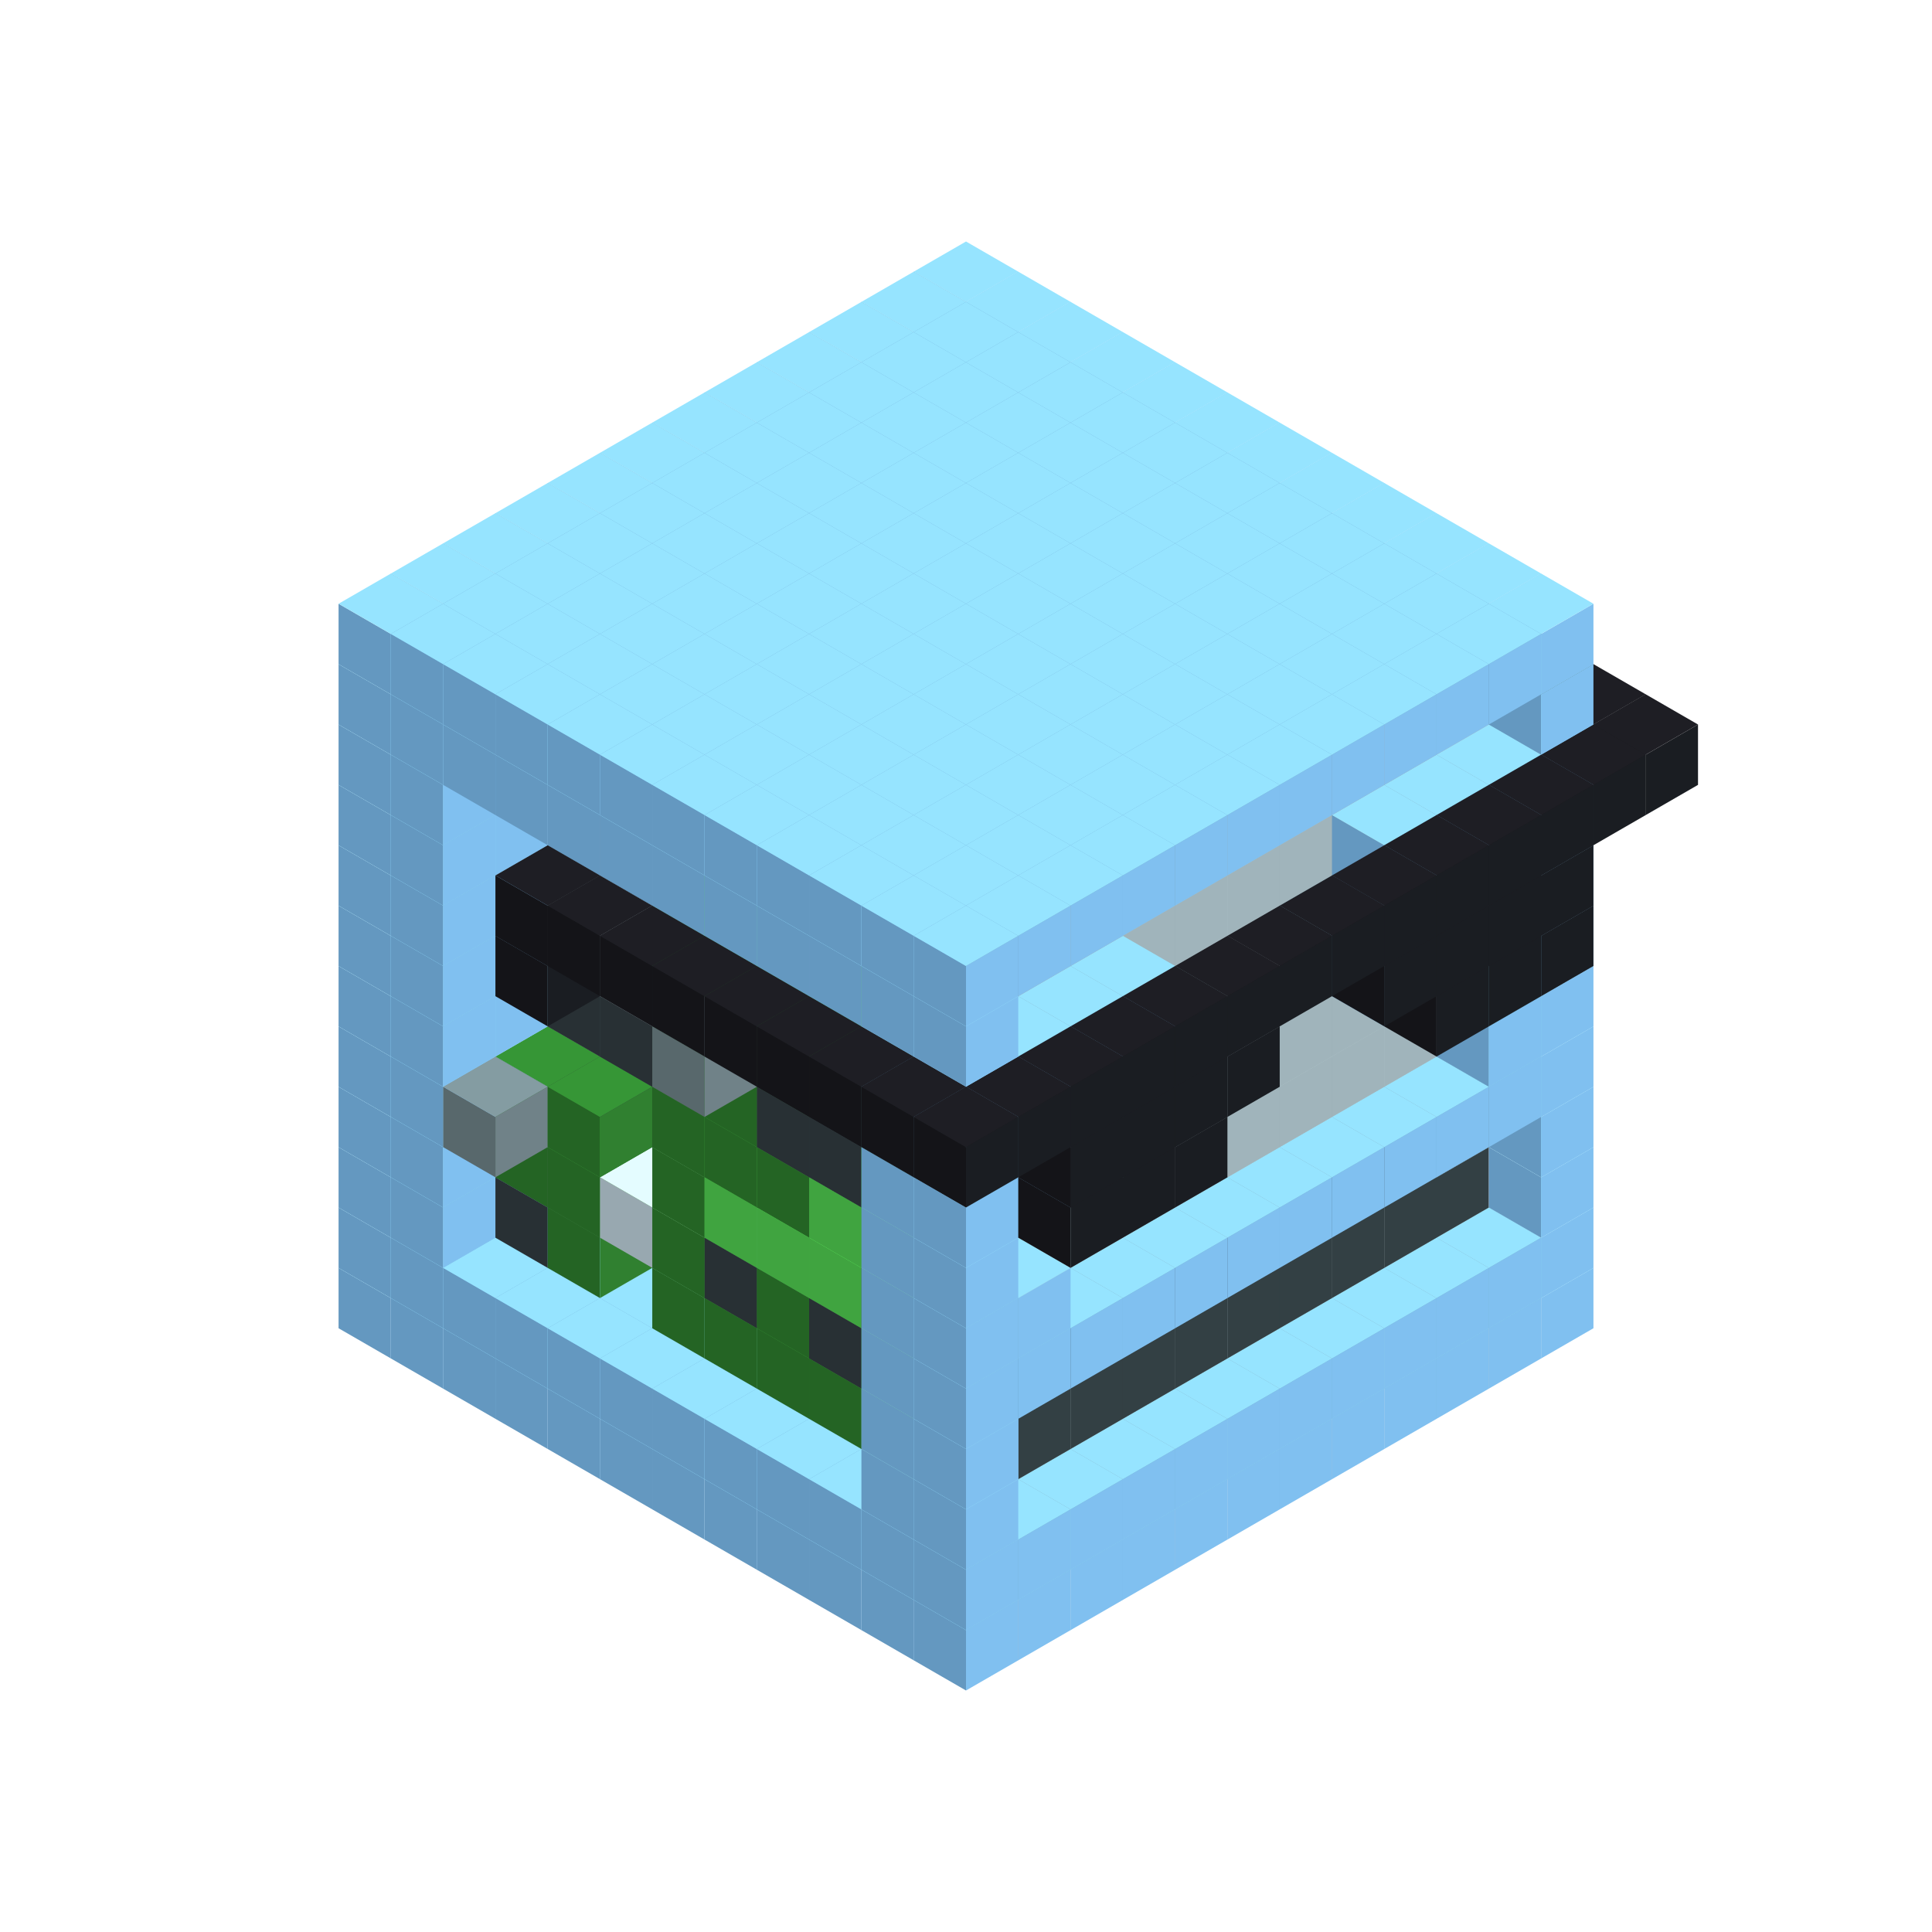 
<svg width='600' height='600' viewBox='4436371 5550000 3200000 3200000' xmlns='http://www.w3.org/2000/svg' xmlns:xlink='http://www.w3.org/1999/xlink'>
<use xlink:href='#v-0x00000076-1' transform='translate(983738,3600000)'/>
<use xlink:href='#v-0x00000076-1' transform='translate(1070341,3650000)'/>
<use xlink:href='#v-0x00000076-1' transform='translate(1156944,3700000)'/>
<use xlink:href='#v-0x00000076-1' transform='translate(1243547,3750000)'/>
<use xlink:href='#v-0x00000076-1' transform='translate(1330150,3800000)'/>
<use xlink:href='#v-0x00000076-1' transform='translate(1416753,3850000)'/>
<use xlink:href='#v-0x00000076-1' transform='translate(1503356,3900000)'/>
<use xlink:href='#v-0x00000076-1' transform='translate(1589959,3950000)'/>
<use xlink:href='#v-0x00000076-1' transform='translate(1676562,4000000)'/>
<use xlink:href='#v-0x00000076-1' transform='translate(1763165,4050000)'/>
<use xlink:href='#v-0x00000076-1' transform='translate(1849768,4100000)'/>
<use xlink:href='#v-0x00000076-1' transform='translate(2889004,3600000)'/>
<use xlink:href='#v-0x00000076-1' transform='translate(2802401,3650000)'/>
<use xlink:href='#v-0x00000076-1' transform='translate(2715798,3700000)'/>
<use xlink:href='#v-0x00000076-1' transform='translate(2629195,3750000)'/>
<use xlink:href='#v-0x00000076-1' transform='translate(2542592,3800000)'/>
<use xlink:href='#v-0x00000076-1' transform='translate(2455989,3850000)'/>
<use xlink:href='#v-0x00000076-1' transform='translate(2369386,3900000)'/>
<use xlink:href='#v-0x00000076-1' transform='translate(2282783,3950000)'/>
<use xlink:href='#v-0x00000076-1' transform='translate(2196180,4000000)'/>
<use xlink:href='#v-0x00000076-1' transform='translate(2109577,4050000)'/>
<use xlink:href='#v-0x00000076-1' transform='translate(2022974,4100000)'/>
<use xlink:href='#v-0x00000076-1' transform='translate(1936371,4150000)'/>
<use xlink:href='#v-0x00000076-1' transform='translate(983738,3500000)'/>
<use xlink:href='#v-0x00000076-1' transform='translate(1156944,3500000)'/>
<use xlink:href='#v-0x00000076-1' transform='translate(1070341,3550000)'/>
<use xlink:href='#v-0x00000076-1' transform='translate(1243547,3550000)'/>
<use xlink:href='#v-0x00000076-1' transform='translate(1156944,3600000)'/>
<use xlink:href='#v-0x00000076-1' transform='translate(1330150,3600000)'/>
<use xlink:href='#v-0x00000076-1' transform='translate(1243547,3650000)'/>
<use xlink:href='#v-0x00000076-1' transform='translate(1416753,3650000)'/>
<use xlink:href='#v-0x00000076-1' transform='translate(1330150,3700000)'/>
<use xlink:href='#v-0x00000076-1' transform='translate(1503356,3700000)'/>
<use xlink:href='#v-0x00000076-1' transform='translate(1416753,3750000)'/>
<use xlink:href='#v-0x00000076-1' transform='translate(1589959,3750000)'/>
<use xlink:href='#v-0x00000076-1' transform='translate(1503356,3800000)'/>
<use xlink:href='#v-0x00000076-1' transform='translate(1676562,3800000)'/>
<use xlink:href='#v-0x00000076-1' transform='translate(1589959,3850000)'/>
<use xlink:href='#v-0x00000076-1' transform='translate(1763165,3850000)'/>
<use xlink:href='#v-0x00000076-1' transform='translate(1676562,3900000)'/>
<use xlink:href='#v-0x00000076-1' transform='translate(1849768,3900000)'/>
<use xlink:href='#v-0x00000076-1' transform='translate(1763165,3950000)'/>
<use xlink:href='#v-0x00000076-2' transform='translate(2715798,3500000)'/>
<use xlink:href='#v-0x00000076-2' transform='translate(2629195,3550000)'/>
<use xlink:href='#v-0x00000076-2' transform='translate(2542592,3600000)'/>
<use xlink:href='#v-0x00000076-2' transform='translate(2455989,3650000)'/>
<use xlink:href='#v-0x00000076-2' transform='translate(2369386,3700000)'/>
<use xlink:href='#v-0x00000076-2' transform='translate(2282783,3750000)'/>
<use xlink:href='#v-0x00000076-2' transform='translate(2196180,3800000)'/>
<use xlink:href='#v-0x00000076-2' transform='translate(2109577,3850000)'/>
<use xlink:href='#v-0x00000076-2' transform='translate(2022974,3900000)'/>
<use xlink:href='#v-0x00000076-1' transform='translate(1936371,3950000)'/>
<use xlink:href='#v-0x00000076-1' transform='translate(1849768,4000000)'/>
<use xlink:href='#v-0x00000076-1' transform='translate(2889004,3500000)'/>
<use xlink:href='#v-0x00000076-1' transform='translate(2802401,3550000)'/>
<use xlink:href='#v-0x00000076-1' transform='translate(2715798,3600000)'/>
<use xlink:href='#v-0x00000076-1' transform='translate(2629195,3650000)'/>
<use xlink:href='#v-0x00000076-1' transform='translate(2542592,3700000)'/>
<use xlink:href='#v-0x00000076-1' transform='translate(2455989,3750000)'/>
<use xlink:href='#v-0x00000076-1' transform='translate(2369386,3800000)'/>
<use xlink:href='#v-0x00000076-1' transform='translate(2282783,3850000)'/>
<use xlink:href='#v-0x00000076-1' transform='translate(2196180,3900000)'/>
<use xlink:href='#v-0x00000076-1' transform='translate(2109577,3950000)'/>
<use xlink:href='#v-0x00000076-1' transform='translate(2022974,4000000)'/>
<use xlink:href='#v-0x00000076-1' transform='translate(1936371,4050000)'/>
<use xlink:href='#v-0x00000076-1' transform='translate(983738,3400000)'/>
<use xlink:href='#v-0x00000076-1' transform='translate(1156944,3400000)'/>
<use xlink:href='#v-0x00000076-1' transform='translate(1070341,3450000)'/>
<use xlink:href='#v-0x00000076-8' transform='translate(1330150,3400000)'/>
<use xlink:href='#v-0x00000076-8' transform='translate(1243547,3450000)'/>
<use xlink:href='#v-0x00000076-8' transform='translate(1416753,3450000)'/>
<use xlink:href='#v-0x00000076-6' transform='translate(1330150,3500000)'/>
<use xlink:href='#v-0x00000076-8' transform='translate(1503356,3500000)'/>
<use xlink:href='#v-0x00000076-8' transform='translate(1589959,3550000)'/>
<use xlink:href='#v-0x00000076-6' transform='translate(1503356,3600000)'/>
<use xlink:href='#v-0x00000076-8' transform='translate(1676562,3600000)'/>
<use xlink:href='#v-0x00000076-6' transform='translate(1589959,3650000)'/>
<use xlink:href='#v-0x00000076-8' transform='translate(1763165,3650000)'/>
<use xlink:href='#v-0x00000076-6' transform='translate(1676562,3700000)'/>
<use xlink:href='#v-0x00000076-8' transform='translate(1849768,3700000)'/>
<use xlink:href='#v-0x00000076-6' transform='translate(1763165,3750000)'/>
<use xlink:href='#v-0x00000076-8' transform='translate(1936371,3750000)'/>
<use xlink:href='#v-0x00000076-6' transform='translate(1849768,3800000)'/>
<use xlink:href='#v-0x00000076-4' transform='translate(2715798,3400000)'/>
<use xlink:href='#v-0x00000076-4' transform='translate(2629195,3450000)'/>
<use xlink:href='#v-0x00000076-4' transform='translate(2542592,3500000)'/>
<use xlink:href='#v-0x00000076-4' transform='translate(2455989,3550000)'/>
<use xlink:href='#v-0x00000076-4' transform='translate(2369386,3600000)'/>
<use xlink:href='#v-0x00000076-4' transform='translate(2282783,3650000)'/>
<use xlink:href='#v-0x00000076-4' transform='translate(2196180,3700000)'/>
<use xlink:href='#v-0x00000076-4' transform='translate(2109577,3750000)'/>
<use xlink:href='#v-0x00000076-4' transform='translate(2022974,3800000)'/>
<use xlink:href='#v-0x00000076-1' transform='translate(1936371,3850000)'/>
<use xlink:href='#v-0x00000076-1' transform='translate(1849768,3900000)'/>
<use xlink:href='#v-0x00000076-1' transform='translate(2889004,3400000)'/>
<use xlink:href='#v-0x00000076-1' transform='translate(1936371,3950000)'/>
<use xlink:href='#v-0x00000076-1' transform='translate(983738,3300000)'/>
<use xlink:href='#v-0x00000076-1' transform='translate(1156944,3300000)'/>
<use xlink:href='#v-0x00000076-1' transform='translate(1070341,3350000)'/>
<use xlink:href='#v-0x00000076-8' transform='translate(1330150,3300000)'/>
<use xlink:href='#v-0x00000076-6' transform='translate(1243547,3350000)'/>
<use xlink:href='#v-0x00000076-8' transform='translate(1416753,3350000)'/>
<use xlink:href='#v-0x00000076-6' transform='translate(1330150,3400000)'/>
<use xlink:href='#v-0x00000076-8' transform='translate(1503356,3400000)'/>
<use xlink:href='#v-0x00000076-10' transform='translate(1416753,3450000)'/>
<use xlink:href='#v-0x00000076-8' transform='translate(1589959,3450000)'/>
<use xlink:href='#v-0x00000076-6' transform='translate(1503356,3500000)'/>
<use xlink:href='#v-0x00000076-8' transform='translate(1676562,3500000)'/>
<use xlink:href='#v-0x00000076-8' transform='translate(1589959,3550000)'/>
<use xlink:href='#v-0x00000076-8' transform='translate(1763165,3550000)'/>
<use xlink:href='#v-0x00000076-6' transform='translate(1676562,3600000)'/>
<use xlink:href='#v-0x00000076-8' transform='translate(1849768,3600000)'/>
<use xlink:href='#v-0x00000076-8' transform='translate(1763165,3650000)'/>
<use xlink:href='#v-0x00000076-8' transform='translate(1936371,3650000)'/>
<use xlink:href='#v-0x00000076-6' transform='translate(1849768,3700000)'/>
<use xlink:href='#v-0x00000076-4' transform='translate(2715798,3300000)'/>
<use xlink:href='#v-0x00000076-4' transform='translate(2629195,3350000)'/>
<use xlink:href='#v-0x00000076-4' transform='translate(2542592,3400000)'/>
<use xlink:href='#v-0x00000076-4' transform='translate(2455989,3450000)'/>
<use xlink:href='#v-0x00000076-4' transform='translate(2369386,3500000)'/>
<use xlink:href='#v-0x00000076-4' transform='translate(2282783,3550000)'/>
<use xlink:href='#v-0x00000076-4' transform='translate(2196180,3600000)'/>
<use xlink:href='#v-0x00000076-4' transform='translate(2109577,3650000)'/>
<use xlink:href='#v-0x00000076-4' transform='translate(2022974,3700000)'/>
<use xlink:href='#v-0x00000076-1' transform='translate(1936371,3750000)'/>
<use xlink:href='#v-0x00000076-1' transform='translate(1849768,3800000)'/>
<use xlink:href='#v-0x00000076-1' transform='translate(2889004,3300000)'/>
<use xlink:href='#v-0x00000076-1' transform='translate(1936371,3850000)'/>
<use xlink:href='#v-0x00000076-1' transform='translate(983738,3200000)'/>
<use xlink:href='#v-0x00000076-1' transform='translate(1156944,3200000)'/>
<use xlink:href='#v-0x00000076-1' transform='translate(1070341,3250000)'/>
<use xlink:href='#v-0x00000076-8' transform='translate(1330150,3200000)'/>
<use xlink:href='#v-0x00000076-6' transform='translate(1243547,3250000)'/>
<use xlink:href='#v-0x00000076-9' transform='translate(1156944,3300000)'/>
<use xlink:href='#v-0x00000076-8' transform='translate(1416753,3250000)'/>
<use xlink:href='#v-0x00000076-6' transform='translate(1330150,3300000)'/>
<use xlink:href='#v-0x00000076-8' transform='translate(1503356,3300000)'/>
<use xlink:href='#v-0x00000076-8' transform='translate(1589959,3350000)'/>
<use xlink:href='#v-0x00000076-6' transform='translate(1503356,3400000)'/>
<use xlink:href='#v-0x00000076-8' transform='translate(1676562,3400000)'/>
<use xlink:href='#v-0x00000076-7' transform='translate(1589959,3450000)'/>
<use xlink:href='#v-0x00000076-8' transform='translate(1763165,3450000)'/>
<use xlink:href='#v-0x00000076-7' transform='translate(1676562,3500000)'/>
<use xlink:href='#v-0x00000076-8' transform='translate(1849768,3500000)'/>
<use xlink:href='#v-0x00000076-7' transform='translate(1763165,3550000)'/>
<use xlink:href='#v-0x00000076-8' transform='translate(1936371,3550000)'/>
<use xlink:href='#v-0x00000076-6' transform='translate(1849768,3600000)'/>
<use xlink:href='#v-0x00000076-2' transform='translate(2715798,3200000)'/>
<use xlink:href='#v-0x00000076-2' transform='translate(2629195,3250000)'/>
<use xlink:href='#v-0x00000076-2' transform='translate(2542592,3300000)'/>
<use xlink:href='#v-0x00000076-2' transform='translate(2455989,3350000)'/>
<use xlink:href='#v-0x00000076-2' transform='translate(2369386,3400000)'/>
<use xlink:href='#v-0x00000076-2' transform='translate(2282783,3450000)'/>
<use xlink:href='#v-0x00000076-2' transform='translate(2196180,3500000)'/>
<use xlink:href='#v-0x00000076-2' transform='translate(2109577,3550000)'/>
<use xlink:href='#v-0x00000076-2' transform='translate(2022974,3600000)'/>
<use xlink:href='#v-0x00000076-1' transform='translate(1936371,3650000)'/>
<use xlink:href='#v-0x00000076-1' transform='translate(1849768,3700000)'/>
<use xlink:href='#v-0x00000076-1' transform='translate(2889004,3200000)'/>
<use xlink:href='#v-0x00000076-1' transform='translate(2802401,3250000)'/>
<use xlink:href='#v-0x00000076-1' transform='translate(2715798,3300000)'/>
<use xlink:href='#v-0x00000076-1' transform='translate(2629195,3350000)'/>
<use xlink:href='#v-0x00000076-1' transform='translate(2542592,3400000)'/>
<use xlink:href='#v-0x00000076-1' transform='translate(2455989,3450000)'/>
<use xlink:href='#v-0x00000076-1' transform='translate(2369386,3500000)'/>
<use xlink:href='#v-0x00000076-1' transform='translate(2282783,3550000)'/>
<use xlink:href='#v-0x00000076-1' transform='translate(2196180,3600000)'/>
<use xlink:href='#v-0x00000076-1' transform='translate(2109577,3650000)'/>
<use xlink:href='#v-0x00000076-1' transform='translate(2022974,3700000)'/>
<use xlink:href='#v-0x00000076-1' transform='translate(1936371,3750000)'/>
<use xlink:href='#v-0x00000076-1' transform='translate(983738,3100000)'/>
<use xlink:href='#v-0x00000076-1' transform='translate(1156944,3100000)'/>
<use xlink:href='#v-0x00000076-1' transform='translate(1070341,3150000)'/>
<use xlink:href='#v-0x00000076-8' transform='translate(1330150,3100000)'/>
<use xlink:href='#v-0x00000076-8' transform='translate(1416753,3150000)'/>
<use xlink:href='#v-0x00000076-8' transform='translate(1503356,3200000)'/>
<use xlink:href='#v-0x00000076-8' transform='translate(1589959,3250000)'/>
<use xlink:href='#v-0x00000076-6' transform='translate(1503356,3300000)'/>
<use xlink:href='#v-0x00000076-8' transform='translate(1676562,3300000)'/>
<use xlink:href='#v-0x00000076-6' transform='translate(1589959,3350000)'/>
<use xlink:href='#v-0x00000076-8' transform='translate(1763165,3350000)'/>
<use xlink:href='#v-0x00000076-6' transform='translate(1676562,3400000)'/>
<use xlink:href='#v-0x00000076-8' transform='translate(1849768,3400000)'/>
<use xlink:href='#v-0x00000076-7' transform='translate(1763165,3450000)'/>
<use xlink:href='#v-0x00000076-8' transform='translate(1936371,3450000)'/>
<use xlink:href='#v-0x00000076-6' transform='translate(1849768,3500000)'/>
<use xlink:href='#v-0x00000076-2' transform='translate(2715798,3100000)'/>
<use xlink:href='#v-0x00000076-2' transform='translate(2629195,3150000)'/>
<use xlink:href='#v-0x00000076-2' transform='translate(2542592,3200000)'/>
<use xlink:href='#v-0x00000076-2' transform='translate(2455989,3250000)'/>
<use xlink:href='#v-0x00000076-2' transform='translate(2369386,3300000)'/>
<use xlink:href='#v-0x00000076-2' transform='translate(2282783,3350000)'/>
<use xlink:href='#v-0x00000076-2' transform='translate(2196180,3400000)'/>
<use xlink:href='#v-0x00000076-2' transform='translate(2109577,3450000)'/>
<use xlink:href='#v-0x00000076-2' transform='translate(2022974,3500000)'/>
<use xlink:href='#v-0x00000076-1' transform='translate(1936371,3550000)'/>
<use xlink:href='#v-0x00000076-1' transform='translate(1849768,3600000)'/>
<use xlink:href='#v-0x00000076-1' transform='translate(2889004,3100000)'/>
<use xlink:href='#v-0x00000076-1' transform='translate(2802401,3150000)'/>
<use xlink:href='#v-0x00000076-1' transform='translate(2022974,3600000)'/>
<use xlink:href='#v-0x00000076-1' transform='translate(1936371,3650000)'/>
<use xlink:href='#v-0x00000076-1' transform='translate(983738,3000000)'/>
<use xlink:href='#v-0x00000076-1' transform='translate(1156944,3000000)'/>
<use xlink:href='#v-0x00000076-1' transform='translate(1070341,3050000)'/>
<use xlink:href='#v-0x00000076-8' transform='translate(1330150,3000000)'/>
<use xlink:href='#v-0x00000076-8' transform='translate(1416753,3050000)'/>
<use xlink:href='#v-0x00000076-8' transform='translate(1503356,3100000)'/>
<use xlink:href='#v-0x00000076-8' transform='translate(1589959,3150000)'/>
<use xlink:href='#v-0x00000076-6' transform='translate(1503356,3200000)'/>
<use xlink:href='#v-0x00000076-8' transform='translate(1676562,3200000)'/>
<use xlink:href='#v-0x00000076-6' transform='translate(1589959,3250000)'/>
<use xlink:href='#v-0x00000076-8' transform='translate(1763165,3250000)'/>
<use xlink:href='#v-0x00000076-8' transform='translate(1676562,3300000)'/>
<use xlink:href='#v-0x00000076-8' transform='translate(1849768,3300000)'/>
<use xlink:href='#v-0x00000076-8' transform='translate(1763165,3350000)'/>
<use xlink:href='#v-0x00000076-8' transform='translate(1936371,3350000)'/>
<use xlink:href='#v-0x00000076-6' transform='translate(1849768,3400000)'/>
<use xlink:href='#v-0x00000076-2' transform='translate(2715798,3000000)'/>
<use xlink:href='#v-0x00000076-2' transform='translate(2629195,3050000)'/>
<use xlink:href='#v-0x00000076-2' transform='translate(2542592,3100000)'/>
<use xlink:href='#v-0x00000076-2' transform='translate(2455989,3150000)'/>
<use xlink:href='#v-0x00000076-2' transform='translate(2369386,3200000)'/>
<use xlink:href='#v-0x00000076-2' transform='translate(2282783,3250000)'/>
<use xlink:href='#v-0x00000076-2' transform='translate(2196180,3300000)'/>
<use xlink:href='#v-0x00000076-2' transform='translate(2109577,3350000)'/>
<use xlink:href='#v-0x00000076-2' transform='translate(2022974,3400000)'/>
<use xlink:href='#v-0x00000076-1' transform='translate(1936371,3450000)'/>
<use xlink:href='#v-0x00000076-1' transform='translate(1849768,3500000)'/>
<use xlink:href='#v-0x00000076-1' transform='translate(2889004,3000000)'/>
<use xlink:href='#v-0x00000076-1' transform='translate(1936371,3550000)'/>
<use xlink:href='#v-0x00000076-1' transform='translate(983738,2900000)'/>
<use xlink:href='#v-0x00000076-1' transform='translate(1156944,2900000)'/>
<use xlink:href='#v-0x00000076-1' transform='translate(1070341,2950000)'/>
<use xlink:href='#v-0x00000076-8' transform='translate(1330150,2900000)'/>
<use xlink:href='#v-0x00000076-8' transform='translate(1416753,2950000)'/>
<use xlink:href='#v-0x00000076-10' transform='translate(1330150,3000000)'/>
<use xlink:href='#v-0x00000076-8' transform='translate(1503356,3000000)'/>
<use xlink:href='#v-0x00000076-10' transform='translate(1416753,3050000)'/>
<use xlink:href='#v-0x00000076-8' transform='translate(1589959,3050000)'/>
<use xlink:href='#v-0x00000076-6' transform='translate(1503356,3100000)'/>
<use xlink:href='#v-0x00000076-8' transform='translate(1676562,3100000)'/>
<use xlink:href='#v-0x00000076-6' transform='translate(1589959,3150000)'/>
<use xlink:href='#v-0x00000076-9' transform='translate(1503356,3200000)'/>
<use xlink:href='#v-0x00000076-8' transform='translate(1763165,3150000)'/>
<use xlink:href='#v-0x00000076-8' transform='translate(1676562,3200000)'/>
<use xlink:href='#v-0x00000076-8' transform='translate(1849768,3200000)'/>
<use xlink:href='#v-0x00000076-8' transform='translate(1763165,3250000)'/>
<use xlink:href='#v-0x00000076-8' transform='translate(1936371,3250000)'/>
<use xlink:href='#v-0x00000076-6' transform='translate(1849768,3300000)'/>
<use xlink:href='#v-0x00000076-2' transform='translate(2715798,2900000)'/>
<use xlink:href='#v-0x00000076-2' transform='translate(2629195,2950000)'/>
<use xlink:href='#v-0x00000076-2' transform='translate(2542592,3000000)'/>
<use xlink:href='#v-0x00000076-2' transform='translate(2455989,3050000)'/>
<use xlink:href='#v-0x00000076-2' transform='translate(2369386,3100000)'/>
<use xlink:href='#v-0x00000076-2' transform='translate(2282783,3150000)'/>
<use xlink:href='#v-0x00000076-2' transform='translate(2196180,3200000)'/>
<use xlink:href='#v-0x00000076-2' transform='translate(2109577,3250000)'/>
<use xlink:href='#v-0x00000076-2' transform='translate(2022974,3300000)'/>
<use xlink:href='#v-0x00000076-1' transform='translate(1936371,3350000)'/>
<use xlink:href='#v-0x00000076-1' transform='translate(1849768,3400000)'/>
<use xlink:href='#v-0x00000076-1' transform='translate(2889004,2900000)'/>
<use xlink:href='#v-0x00000076-1' transform='translate(2802401,2950000)'/>
<use xlink:href='#v-0x00000076-1' transform='translate(2715798,3000000)'/>
<use xlink:href='#v-0x00000076-1' transform='translate(2629195,3050000)'/>
<use xlink:href='#v-0x00000076-1' transform='translate(2196180,3300000)'/>
<use xlink:href='#v-0x00000076-1' transform='translate(2109577,3350000)'/>
<use xlink:href='#v-0x00000076-1' transform='translate(2022974,3400000)'/>
<use xlink:href='#v-0x00000076-1' transform='translate(1936371,3450000)'/>
<use xlink:href='#v-0x00000076-5' transform='translate(2889004,3000000)'/>
<use xlink:href='#v-0x00000076-5' transform='translate(2802401,3050000)'/>
<use xlink:href='#v-0x00000076-5' transform='translate(2715798,3100000)'/>
<use xlink:href='#v-0x00000076-5' transform='translate(2282783,3350000)'/>
<use xlink:href='#v-0x00000076-5' transform='translate(2196180,3400000)'/>
<use xlink:href='#v-0x00000076-5' transform='translate(2109577,3450000)'/>
<use xlink:href='#v-0x00000076-1' transform='translate(983738,2800000)'/>
<use xlink:href='#v-0x00000076-1' transform='translate(1156944,2800000)'/>
<use xlink:href='#v-0x00000076-1' transform='translate(1070341,2850000)'/>
<use xlink:href='#v-0x00000076-8' transform='translate(1330150,2800000)'/>
<use xlink:href='#v-0x00000076-8' transform='translate(1416753,2850000)'/>
<use xlink:href='#v-0x00000076-5' transform='translate(2369386,2400000)'/>
<use xlink:href='#v-0x00000076-8' transform='translate(1503356,2900000)'/>
<use xlink:href='#v-0x00000076-5' transform='translate(1243547,3050000)'/>
<use xlink:href='#v-0x00000076-8' transform='translate(1589959,2950000)'/>
<use xlink:href='#v-0x00000076-6' transform='translate(1503356,3000000)'/>
<use xlink:href='#v-0x00000076-8' transform='translate(1676562,3000000)'/>
<use xlink:href='#v-0x00000076-6' transform='translate(1589959,3050000)'/>
<use xlink:href='#v-0x00000076-8' transform='translate(1763165,3050000)'/>
<use xlink:href='#v-0x00000076-6' transform='translate(1676562,3100000)'/>
<use xlink:href='#v-0x00000076-8' transform='translate(1849768,3100000)'/>
<use xlink:href='#v-0x00000076-6' transform='translate(1763165,3150000)'/>
<use xlink:href='#v-0x00000076-8' transform='translate(1936371,3150000)'/>
<use xlink:href='#v-0x00000076-6' transform='translate(1849768,3200000)'/>
<use xlink:href='#v-0x00000076-2' transform='translate(2715798,2800000)'/>
<use xlink:href='#v-0x00000076-2' transform='translate(2629195,2850000)'/>
<use xlink:href='#v-0x00000076-2' transform='translate(2542592,2900000)'/>
<use xlink:href='#v-0x00000076-2' transform='translate(2455989,2950000)'/>
<use xlink:href='#v-0x00000076-2' transform='translate(2369386,3000000)'/>
<use xlink:href='#v-0x00000076-2' transform='translate(2282783,3050000)'/>
<use xlink:href='#v-0x00000076-2' transform='translate(2196180,3100000)'/>
<use xlink:href='#v-0x00000076-2' transform='translate(2109577,3150000)'/>
<use xlink:href='#v-0x00000076-2' transform='translate(2022974,3200000)'/>
<use xlink:href='#v-0x00000076-1' transform='translate(1936371,3250000)'/>
<use xlink:href='#v-0x00000076-1' transform='translate(1849768,3300000)'/>
<use xlink:href='#v-0x00000076-1' transform='translate(2889004,2800000)'/>
<use xlink:href='#v-0x00000076-1' transform='translate(2802401,2850000)'/>
<use xlink:href='#v-0x00000076-3' transform='translate(2715798,2900000)'/>
<use xlink:href='#v-0x00000076-3' transform='translate(2629195,2950000)'/>
<use xlink:href='#v-0x00000076-1' transform='translate(2542592,3000000)'/>
<use xlink:href='#v-0x00000076-1' transform='translate(2282783,3150000)'/>
<use xlink:href='#v-0x00000076-3' transform='translate(2196180,3200000)'/>
<use xlink:href='#v-0x00000076-3' transform='translate(2109577,3250000)'/>
<use xlink:href='#v-0x00000076-1' transform='translate(2022974,3300000)'/>
<use xlink:href='#v-0x00000076-1' transform='translate(1936371,3350000)'/>
<use xlink:href='#v-0x00000076-5' transform='translate(2889004,2900000)'/>
<use xlink:href='#v-0x00000076-5' transform='translate(2802401,2950000)'/>
<use xlink:href='#v-0x00000076-5' transform='translate(2715798,3000000)'/>
<use xlink:href='#v-0x00000076-5' transform='translate(2629195,3050000)'/>
<use xlink:href='#v-0x00000076-5' transform='translate(2369386,3200000)'/>
<use xlink:href='#v-0x00000076-5' transform='translate(2282783,3250000)'/>
<use xlink:href='#v-0x00000076-5' transform='translate(2196180,3300000)'/>
<use xlink:href='#v-0x00000076-5' transform='translate(2109577,3350000)'/>
<use xlink:href='#v-0x00000076-1' transform='translate(983738,2700000)'/>
<use xlink:href='#v-0x00000076-1' transform='translate(1156944,2700000)'/>
<use xlink:href='#v-0x00000076-1' transform='translate(1070341,2750000)'/>
<use xlink:href='#v-0x00000076-8' transform='translate(1330150,2700000)'/>
<use xlink:href='#v-0x00000076-8' transform='translate(1416753,2750000)'/>
<use xlink:href='#v-0x00000076-5' transform='translate(2369386,2300000)'/>
<use xlink:href='#v-0x00000076-8' transform='translate(1503356,2800000)'/>
<use xlink:href='#v-0x00000076-5' transform='translate(1243547,2950000)'/>
<use xlink:href='#v-0x00000076-5' transform='translate(2455989,2350000)'/>
<use xlink:href='#v-0x00000076-8' transform='translate(1589959,2850000)'/>
<use xlink:href='#v-0x00000076-5' transform='translate(1330150,3000000)'/>
<use xlink:href='#v-0x00000076-5' transform='translate(2542592,2400000)'/>
<use xlink:href='#v-0x00000076-8' transform='translate(1676562,2900000)'/>
<use xlink:href='#v-0x00000076-5' transform='translate(1416753,3050000)'/>
<use xlink:href='#v-0x00000076-5' transform='translate(2629195,2450000)'/>
<use xlink:href='#v-0x00000076-8' transform='translate(1763165,2950000)'/>
<use xlink:href='#v-0x00000076-5' transform='translate(1503356,3100000)'/>
<use xlink:href='#v-0x00000076-5' transform='translate(2715798,2500000)'/>
<use xlink:href='#v-0x00000076-8' transform='translate(1849768,3000000)'/>
<use xlink:href='#v-0x00000076-5' transform='translate(1589959,3150000)'/>
<use xlink:href='#v-0x00000076-5' transform='translate(2802401,2550000)'/>
<use xlink:href='#v-0x00000076-8' transform='translate(1936371,3050000)'/>
<use xlink:href='#v-0x00000076-5' transform='translate(1676562,3200000)'/>
<use xlink:href='#v-0x00000076-5' transform='translate(2889004,2600000)'/>
<use xlink:href='#v-0x00000076-2' transform='translate(2715798,2700000)'/>
<use xlink:href='#v-0x00000076-2' transform='translate(2629195,2750000)'/>
<use xlink:href='#v-0x00000076-2' transform='translate(2542592,2800000)'/>
<use xlink:href='#v-0x00000076-2' transform='translate(2455989,2850000)'/>
<use xlink:href='#v-0x00000076-2' transform='translate(2369386,2900000)'/>
<use xlink:href='#v-0x00000076-2' transform='translate(2282783,2950000)'/>
<use xlink:href='#v-0x00000076-2' transform='translate(2196180,3000000)'/>
<use xlink:href='#v-0x00000076-2' transform='translate(2109577,3050000)'/>
<use xlink:href='#v-0x00000076-2' transform='translate(2022974,3100000)'/>
<use xlink:href='#v-0x00000076-1' transform='translate(1936371,3150000)'/>
<use xlink:href='#v-0x00000076-1' transform='translate(1849768,3200000)'/>
<use xlink:href='#v-0x00000076-5' transform='translate(1763165,3250000)'/>
<use xlink:href='#v-0x00000076-5' transform='translate(2975607,2650000)'/>
<use xlink:href='#v-0x00000076-1' transform='translate(2889004,2700000)'/>
<use xlink:href='#v-0x00000076-1' transform='translate(2802401,2750000)'/>
<use xlink:href='#v-0x00000076-1' transform='translate(2715798,2800000)'/>
<use xlink:href='#v-0x00000076-1' transform='translate(2629195,2850000)'/>
<use xlink:href='#v-0x00000076-1' transform='translate(2196180,3100000)'/>
<use xlink:href='#v-0x00000076-1' transform='translate(2109577,3150000)'/>
<use xlink:href='#v-0x00000076-1' transform='translate(2022974,3200000)'/>
<use xlink:href='#v-0x00000076-1' transform='translate(1936371,3250000)'/>
<use xlink:href='#v-0x00000076-5' transform='translate(1849768,3300000)'/>
<use xlink:href='#v-0x00000076-5' transform='translate(3062210,2700000)'/>
<use xlink:href='#v-0x00000076-5' transform='translate(2975607,2750000)'/>
<use xlink:href='#v-0x00000076-5' transform='translate(2889004,2800000)'/>
<use xlink:href='#v-0x00000076-5' transform='translate(2802401,2850000)'/>
<use xlink:href='#v-0x00000076-5' transform='translate(2715798,2900000)'/>
<use xlink:href='#v-0x00000076-5' transform='translate(2629195,2950000)'/>
<use xlink:href='#v-0x00000076-5' transform='translate(2542592,3000000)'/>
<use xlink:href='#v-0x00000076-5' transform='translate(2455989,3050000)'/>
<use xlink:href='#v-0x00000076-5' transform='translate(2369386,3100000)'/>
<use xlink:href='#v-0x00000076-5' transform='translate(2282783,3150000)'/>
<use xlink:href='#v-0x00000076-5' transform='translate(2196180,3200000)'/>
<use xlink:href='#v-0x00000076-5' transform='translate(2109577,3250000)'/>
<use xlink:href='#v-0x00000076-5' transform='translate(2022974,3300000)'/>
<use xlink:href='#v-0x00000076-5' transform='translate(1936371,3350000)'/>
<use xlink:href='#v-0x00000076-1' transform='translate(983738,2600000)'/>
<use xlink:href='#v-0x00000076-1' transform='translate(1156944,2600000)'/>
<use xlink:href='#v-0x00000076-1' transform='translate(1070341,2650000)'/>
<use xlink:href='#v-0x00000076-1' transform='translate(1243547,2650000)'/>
<use xlink:href='#v-0x00000076-1' transform='translate(1156944,2700000)'/>
<use xlink:href='#v-0x00000076-1' transform='translate(1330150,2700000)'/>
<use xlink:href='#v-0x00000076-1' transform='translate(1243547,2750000)'/>
<use xlink:href='#v-0x00000076-1' transform='translate(1416753,2750000)'/>
<use xlink:href='#v-0x00000076-1' transform='translate(1330150,2800000)'/>
<use xlink:href='#v-0x00000076-1' transform='translate(1503356,2800000)'/>
<use xlink:href='#v-0x00000076-1' transform='translate(1416753,2850000)'/>
<use xlink:href='#v-0x00000076-1' transform='translate(1589959,2850000)'/>
<use xlink:href='#v-0x00000076-1' transform='translate(1503356,2900000)'/>
<use xlink:href='#v-0x00000076-1' transform='translate(1676562,2900000)'/>
<use xlink:href='#v-0x00000076-1' transform='translate(1589959,2950000)'/>
<use xlink:href='#v-0x00000076-1' transform='translate(1763165,2950000)'/>
<use xlink:href='#v-0x00000076-1' transform='translate(1676562,3000000)'/>
<use xlink:href='#v-0x00000076-1' transform='translate(1849768,3000000)'/>
<use xlink:href='#v-0x00000076-1' transform='translate(1763165,3050000)'/>
<use xlink:href='#v-0x00000076-2' transform='translate(2715798,2600000)'/>
<use xlink:href='#v-0x00000076-2' transform='translate(2629195,2650000)'/>
<use xlink:href='#v-0x00000076-2' transform='translate(2542592,2700000)'/>
<use xlink:href='#v-0x00000076-2' transform='translate(2455989,2750000)'/>
<use xlink:href='#v-0x00000076-2' transform='translate(2369386,2800000)'/>
<use xlink:href='#v-0x00000076-2' transform='translate(2282783,2850000)'/>
<use xlink:href='#v-0x00000076-2' transform='translate(2196180,2900000)'/>
<use xlink:href='#v-0x00000076-2' transform='translate(2109577,2950000)'/>
<use xlink:href='#v-0x00000076-2' transform='translate(2022974,3000000)'/>
<use xlink:href='#v-0x00000076-1' transform='translate(1936371,3050000)'/>
<use xlink:href='#v-0x00000076-1' transform='translate(1849768,3100000)'/>
<use xlink:href='#v-0x00000076-1' transform='translate(2889004,2600000)'/>
<use xlink:href='#v-0x00000076-1' transform='translate(1936371,3150000)'/>
<use xlink:href='#v-0x00000076-1' transform='translate(1936371,1950000)'/>
<use xlink:href='#v-0x00000076-1' transform='translate(1849768,2000000)'/>
<use xlink:href='#v-0x00000076-1' transform='translate(1763165,2050000)'/>
<use xlink:href='#v-0x00000076-1' transform='translate(1676562,2100000)'/>
<use xlink:href='#v-0x00000076-1' transform='translate(1589959,2150000)'/>
<use xlink:href='#v-0x00000076-1' transform='translate(1503356,2200000)'/>
<use xlink:href='#v-0x00000076-1' transform='translate(1416753,2250000)'/>
<use xlink:href='#v-0x00000076-1' transform='translate(1330150,2300000)'/>
<use xlink:href='#v-0x00000076-1' transform='translate(1243547,2350000)'/>
<use xlink:href='#v-0x00000076-1' transform='translate(1156944,2400000)'/>
<use xlink:href='#v-0x00000076-1' transform='translate(1070341,2450000)'/>
<use xlink:href='#v-0x00000076-1' transform='translate(983738,2500000)'/>
<use xlink:href='#v-0x00000076-1' transform='translate(2022974,2000000)'/>
<use xlink:href='#v-0x00000076-1' transform='translate(1936371,2050000)'/>
<use xlink:href='#v-0x00000076-1' transform='translate(1849768,2100000)'/>
<use xlink:href='#v-0x00000076-1' transform='translate(1763165,2150000)'/>
<use xlink:href='#v-0x00000076-1' transform='translate(1676562,2200000)'/>
<use xlink:href='#v-0x00000076-1' transform='translate(1589959,2250000)'/>
<use xlink:href='#v-0x00000076-1' transform='translate(1503356,2300000)'/>
<use xlink:href='#v-0x00000076-1' transform='translate(1416753,2350000)'/>
<use xlink:href='#v-0x00000076-1' transform='translate(1330150,2400000)'/>
<use xlink:href='#v-0x00000076-1' transform='translate(1243547,2450000)'/>
<use xlink:href='#v-0x00000076-1' transform='translate(1156944,2500000)'/>
<use xlink:href='#v-0x00000076-1' transform='translate(1070341,2550000)'/>
<use xlink:href='#v-0x00000076-1' transform='translate(2109577,2050000)'/>
<use xlink:href='#v-0x00000076-1' transform='translate(2022974,2100000)'/>
<use xlink:href='#v-0x00000076-1' transform='translate(1936371,2150000)'/>
<use xlink:href='#v-0x00000076-1' transform='translate(1849768,2200000)'/>
<use xlink:href='#v-0x00000076-1' transform='translate(1763165,2250000)'/>
<use xlink:href='#v-0x00000076-1' transform='translate(1676562,2300000)'/>
<use xlink:href='#v-0x00000076-1' transform='translate(1589959,2350000)'/>
<use xlink:href='#v-0x00000076-1' transform='translate(1503356,2400000)'/>
<use xlink:href='#v-0x00000076-1' transform='translate(1416753,2450000)'/>
<use xlink:href='#v-0x00000076-1' transform='translate(1330150,2500000)'/>
<use xlink:href='#v-0x00000076-1' transform='translate(1243547,2550000)'/>
<use xlink:href='#v-0x00000076-1' transform='translate(1156944,2600000)'/>
<use xlink:href='#v-0x00000076-1' transform='translate(2196180,2100000)'/>
<use xlink:href='#v-0x00000076-1' transform='translate(2109577,2150000)'/>
<use xlink:href='#v-0x00000076-1' transform='translate(2022974,2200000)'/>
<use xlink:href='#v-0x00000076-1' transform='translate(1936371,2250000)'/>
<use xlink:href='#v-0x00000076-1' transform='translate(1849768,2300000)'/>
<use xlink:href='#v-0x00000076-1' transform='translate(1763165,2350000)'/>
<use xlink:href='#v-0x00000076-1' transform='translate(1676562,2400000)'/>
<use xlink:href='#v-0x00000076-1' transform='translate(1589959,2450000)'/>
<use xlink:href='#v-0x00000076-1' transform='translate(1503356,2500000)'/>
<use xlink:href='#v-0x00000076-1' transform='translate(1416753,2550000)'/>
<use xlink:href='#v-0x00000076-1' transform='translate(1330150,2600000)'/>
<use xlink:href='#v-0x00000076-1' transform='translate(1243547,2650000)'/>
<use xlink:href='#v-0x00000076-1' transform='translate(2282783,2150000)'/>
<use xlink:href='#v-0x00000076-1' transform='translate(2196180,2200000)'/>
<use xlink:href='#v-0x00000076-1' transform='translate(2109577,2250000)'/>
<use xlink:href='#v-0x00000076-1' transform='translate(2022974,2300000)'/>
<use xlink:href='#v-0x00000076-1' transform='translate(1936371,2350000)'/>
<use xlink:href='#v-0x00000076-1' transform='translate(1849768,2400000)'/>
<use xlink:href='#v-0x00000076-1' transform='translate(1763165,2450000)'/>
<use xlink:href='#v-0x00000076-1' transform='translate(1676562,2500000)'/>
<use xlink:href='#v-0x00000076-1' transform='translate(1589959,2550000)'/>
<use xlink:href='#v-0x00000076-1' transform='translate(1503356,2600000)'/>
<use xlink:href='#v-0x00000076-1' transform='translate(1416753,2650000)'/>
<use xlink:href='#v-0x00000076-1' transform='translate(1330150,2700000)'/>
<use xlink:href='#v-0x00000076-1' transform='translate(2369386,2200000)'/>
<use xlink:href='#v-0x00000076-1' transform='translate(2282783,2250000)'/>
<use xlink:href='#v-0x00000076-1' transform='translate(2196180,2300000)'/>
<use xlink:href='#v-0x00000076-1' transform='translate(2109577,2350000)'/>
<use xlink:href='#v-0x00000076-1' transform='translate(2022974,2400000)'/>
<use xlink:href='#v-0x00000076-1' transform='translate(1936371,2450000)'/>
<use xlink:href='#v-0x00000076-1' transform='translate(1849768,2500000)'/>
<use xlink:href='#v-0x00000076-1' transform='translate(1763165,2550000)'/>
<use xlink:href='#v-0x00000076-1' transform='translate(1676562,2600000)'/>
<use xlink:href='#v-0x00000076-1' transform='translate(1589959,2650000)'/>
<use xlink:href='#v-0x00000076-1' transform='translate(1503356,2700000)'/>
<use xlink:href='#v-0x00000076-1' transform='translate(1416753,2750000)'/>
<use xlink:href='#v-0x00000076-1' transform='translate(2455989,2250000)'/>
<use xlink:href='#v-0x00000076-1' transform='translate(2369386,2300000)'/>
<use xlink:href='#v-0x00000076-1' transform='translate(2282783,2350000)'/>
<use xlink:href='#v-0x00000076-1' transform='translate(2196180,2400000)'/>
<use xlink:href='#v-0x00000076-1' transform='translate(2109577,2450000)'/>
<use xlink:href='#v-0x00000076-1' transform='translate(2022974,2500000)'/>
<use xlink:href='#v-0x00000076-1' transform='translate(1936371,2550000)'/>
<use xlink:href='#v-0x00000076-1' transform='translate(1849768,2600000)'/>
<use xlink:href='#v-0x00000076-1' transform='translate(1763165,2650000)'/>
<use xlink:href='#v-0x00000076-1' transform='translate(1676562,2700000)'/>
<use xlink:href='#v-0x00000076-1' transform='translate(1589959,2750000)'/>
<use xlink:href='#v-0x00000076-1' transform='translate(1503356,2800000)'/>
<use xlink:href='#v-0x00000076-1' transform='translate(2542592,2300000)'/>
<use xlink:href='#v-0x00000076-1' transform='translate(2455989,2350000)'/>
<use xlink:href='#v-0x00000076-1' transform='translate(2369386,2400000)'/>
<use xlink:href='#v-0x00000076-1' transform='translate(2282783,2450000)'/>
<use xlink:href='#v-0x00000076-1' transform='translate(2196180,2500000)'/>
<use xlink:href='#v-0x00000076-1' transform='translate(2109577,2550000)'/>
<use xlink:href='#v-0x00000076-1' transform='translate(2022974,2600000)'/>
<use xlink:href='#v-0x00000076-1' transform='translate(1936371,2650000)'/>
<use xlink:href='#v-0x00000076-1' transform='translate(1849768,2700000)'/>
<use xlink:href='#v-0x00000076-1' transform='translate(1763165,2750000)'/>
<use xlink:href='#v-0x00000076-1' transform='translate(1676562,2800000)'/>
<use xlink:href='#v-0x00000076-1' transform='translate(1589959,2850000)'/>
<use xlink:href='#v-0x00000076-1' transform='translate(2629195,2350000)'/>
<use xlink:href='#v-0x00000076-1' transform='translate(2542592,2400000)'/>
<use xlink:href='#v-0x00000076-1' transform='translate(2455989,2450000)'/>
<use xlink:href='#v-0x00000076-1' transform='translate(2369386,2500000)'/>
<use xlink:href='#v-0x00000076-1' transform='translate(2282783,2550000)'/>
<use xlink:href='#v-0x00000076-1' transform='translate(2196180,2600000)'/>
<use xlink:href='#v-0x00000076-1' transform='translate(2109577,2650000)'/>
<use xlink:href='#v-0x00000076-1' transform='translate(2022974,2700000)'/>
<use xlink:href='#v-0x00000076-1' transform='translate(1936371,2750000)'/>
<use xlink:href='#v-0x00000076-1' transform='translate(1849768,2800000)'/>
<use xlink:href='#v-0x00000076-1' transform='translate(1763165,2850000)'/>
<use xlink:href='#v-0x00000076-1' transform='translate(1676562,2900000)'/>
<use xlink:href='#v-0x00000076-1' transform='translate(2715798,2400000)'/>
<use xlink:href='#v-0x00000076-1' transform='translate(2629195,2450000)'/>
<use xlink:href='#v-0x00000076-1' transform='translate(2542592,2500000)'/>
<use xlink:href='#v-0x00000076-1' transform='translate(2455989,2550000)'/>
<use xlink:href='#v-0x00000076-1' transform='translate(2369386,2600000)'/>
<use xlink:href='#v-0x00000076-1' transform='translate(2282783,2650000)'/>
<use xlink:href='#v-0x00000076-1' transform='translate(2196180,2700000)'/>
<use xlink:href='#v-0x00000076-1' transform='translate(2109577,2750000)'/>
<use xlink:href='#v-0x00000076-1' transform='translate(2022974,2800000)'/>
<use xlink:href='#v-0x00000076-1' transform='translate(1936371,2850000)'/>
<use xlink:href='#v-0x00000076-1' transform='translate(1849768,2900000)'/>
<use xlink:href='#v-0x00000076-1' transform='translate(1763165,2950000)'/>
<use xlink:href='#v-0x00000076-1' transform='translate(2802401,2450000)'/>
<use xlink:href='#v-0x00000076-1' transform='translate(2715798,2500000)'/>
<use xlink:href='#v-0x00000076-1' transform='translate(2629195,2550000)'/>
<use xlink:href='#v-0x00000076-1' transform='translate(2542592,2600000)'/>
<use xlink:href='#v-0x00000076-1' transform='translate(2455989,2650000)'/>
<use xlink:href='#v-0x00000076-1' transform='translate(2369386,2700000)'/>
<use xlink:href='#v-0x00000076-1' transform='translate(2282783,2750000)'/>
<use xlink:href='#v-0x00000076-1' transform='translate(2196180,2800000)'/>
<use xlink:href='#v-0x00000076-1' transform='translate(2109577,2850000)'/>
<use xlink:href='#v-0x00000076-1' transform='translate(2022974,2900000)'/>
<use xlink:href='#v-0x00000076-1' transform='translate(1936371,2950000)'/>
<use xlink:href='#v-0x00000076-1' transform='translate(1849768,3000000)'/>
<use xlink:href='#v-0x00000076-1' transform='translate(2889004,2500000)'/>
<use xlink:href='#v-0x00000076-1' transform='translate(2802401,2550000)'/>
<use xlink:href='#v-0x00000076-1' transform='translate(2715798,2600000)'/>
<use xlink:href='#v-0x00000076-1' transform='translate(2629195,2650000)'/>
<use xlink:href='#v-0x00000076-1' transform='translate(2542592,2700000)'/>
<use xlink:href='#v-0x00000076-1' transform='translate(2455989,2750000)'/>
<use xlink:href='#v-0x00000076-1' transform='translate(2369386,2800000)'/>
<use xlink:href='#v-0x00000076-1' transform='translate(2282783,2850000)'/>
<use xlink:href='#v-0x00000076-1' transform='translate(2196180,2900000)'/>
<use xlink:href='#v-0x00000076-1' transform='translate(2109577,2950000)'/>
<use xlink:href='#v-0x00000076-1' transform='translate(2022974,3000000)'/>
<use xlink:href='#v-0x00000076-1' transform='translate(1936371,3050000)'/>
<defs>
<g id='v-0x00000076-1'>
<polygon points='4100000,4100000 4100000,4200000 4013397,4150000 4013397,4050000' fill='#6498c0'/>
<polygon points='4100000,4100000 4100000,4200000 4186602,4150000 4186602,4050000' fill='#80c0f0'/>
<polygon points='4100000,4100000 4013397,4050000 4100000,4000000 4186602,4050000' fill='#96e4ff'/>
</g>
<g id='v-0x00000076-2'>
<polygon points='4100000,4100000 4100000,4200000 4013397,4150000 4013397,4050000' fill='#809094'/>
<polygon points='4100000,4100000 4100000,4200000 4186602,4150000 4186602,4050000' fill='#a0b4bb'/>
<polygon points='4100000,4100000 4013397,4050000 4100000,4000000 4186602,4050000' fill='#c0d8de'/>
</g>
<g id='v-0x00000076-3'>
<polygon points='4100000,4100000 4100000,4200000 4013397,4150000 4013397,4050000' fill='#202044'/>
<polygon points='4100000,4100000 4100000,4200000 4186602,4150000 4186602,4050000' fill='#282858'/>
<polygon points='4100000,4100000 4013397,4050000 4100000,4000000 4186602,4050000' fill='#303066'/>
</g>
<g id='v-0x00000076-4'>
<polygon points='4100000,4100000 4100000,4200000 4013397,4150000 4013397,4050000' fill='#283034'/>
<polygon points='4100000,4100000 4100000,4200000 4186602,4150000 4186602,4050000' fill='#334044'/>
<polygon points='4100000,4100000 4013397,4050000 4100000,4000000 4186602,4050000' fill='#3c484e'/>
</g>
<g id='v-0x00000076-5'>
<polygon points='4100000,4100000 4100000,4200000 4013397,4150000 4013397,4050000' fill='#141418'/>
<polygon points='4100000,4100000 4100000,4200000 4186602,4150000 4186602,4050000' fill='#1a1d22'/>
<polygon points='4100000,4100000 4013397,4050000 4100000,4000000 4186602,4050000' fill='#1e1e24'/>
</g>
<g id='v-0x00000076-6'>
<polygon points='4100000,4100000 4100000,4200000 4013397,4150000 4013397,4050000' fill='#246424'/>
<polygon points='4100000,4100000 4100000,4200000 4186602,4150000 4186602,4050000' fill='#308030'/>
<polygon points='4100000,4100000 4013397,4050000 4100000,4000000 4186602,4050000' fill='#369636'/>
</g>
<g id='v-0x00000076-7'>
<polygon points='4100000,4100000 4100000,4200000 4013397,4150000 4013397,4050000' fill='#40a440'/>
<polygon points='4100000,4100000 4100000,4200000 4186602,4150000 4186602,4050000' fill='#50d050'/>
<polygon points='4100000,4100000 4013397,4050000 4100000,4000000 4186602,4050000' fill='#60f660'/>
</g>
<g id='v-0x00000076-8'>
<polygon points='4100000,4100000 4100000,4200000 4013397,4150000 4013397,4050000' fill='#283034'/>
<polygon points='4100000,4100000 4100000,4200000 4186602,4150000 4186602,4050000' fill='#334044'/>
<polygon points='4100000,4100000 4013397,4050000 4100000,4000000 4186602,4050000' fill='#3c484e'/>
</g>
<g id='v-0x00000076-9'>
<polygon points='4100000,4100000 4100000,4200000 4013397,4150000 4013397,4050000' fill='#58686c'/>
<polygon points='4100000,4100000 4100000,4200000 4186602,4150000 4186602,4050000' fill='#708288'/>
<polygon points='4100000,4100000 4013397,4050000 4100000,4000000 4186602,4050000' fill='#849ca2'/>
</g>
<g id='v-0x00000076-10'>
<polygon points='4100000,4100000 4100000,4200000 4013397,4150000 4013397,4050000' fill='#98a8b0'/>
<polygon points='4100000,4100000 4100000,4200000 4186602,4150000 4186602,4050000' fill='#c0d4dd'/>
<polygon points='4100000,4100000 4013397,4050000 4100000,4000000 4186602,4050000' fill='#e4fcff'/>
</g>
</defs>
</svg>
